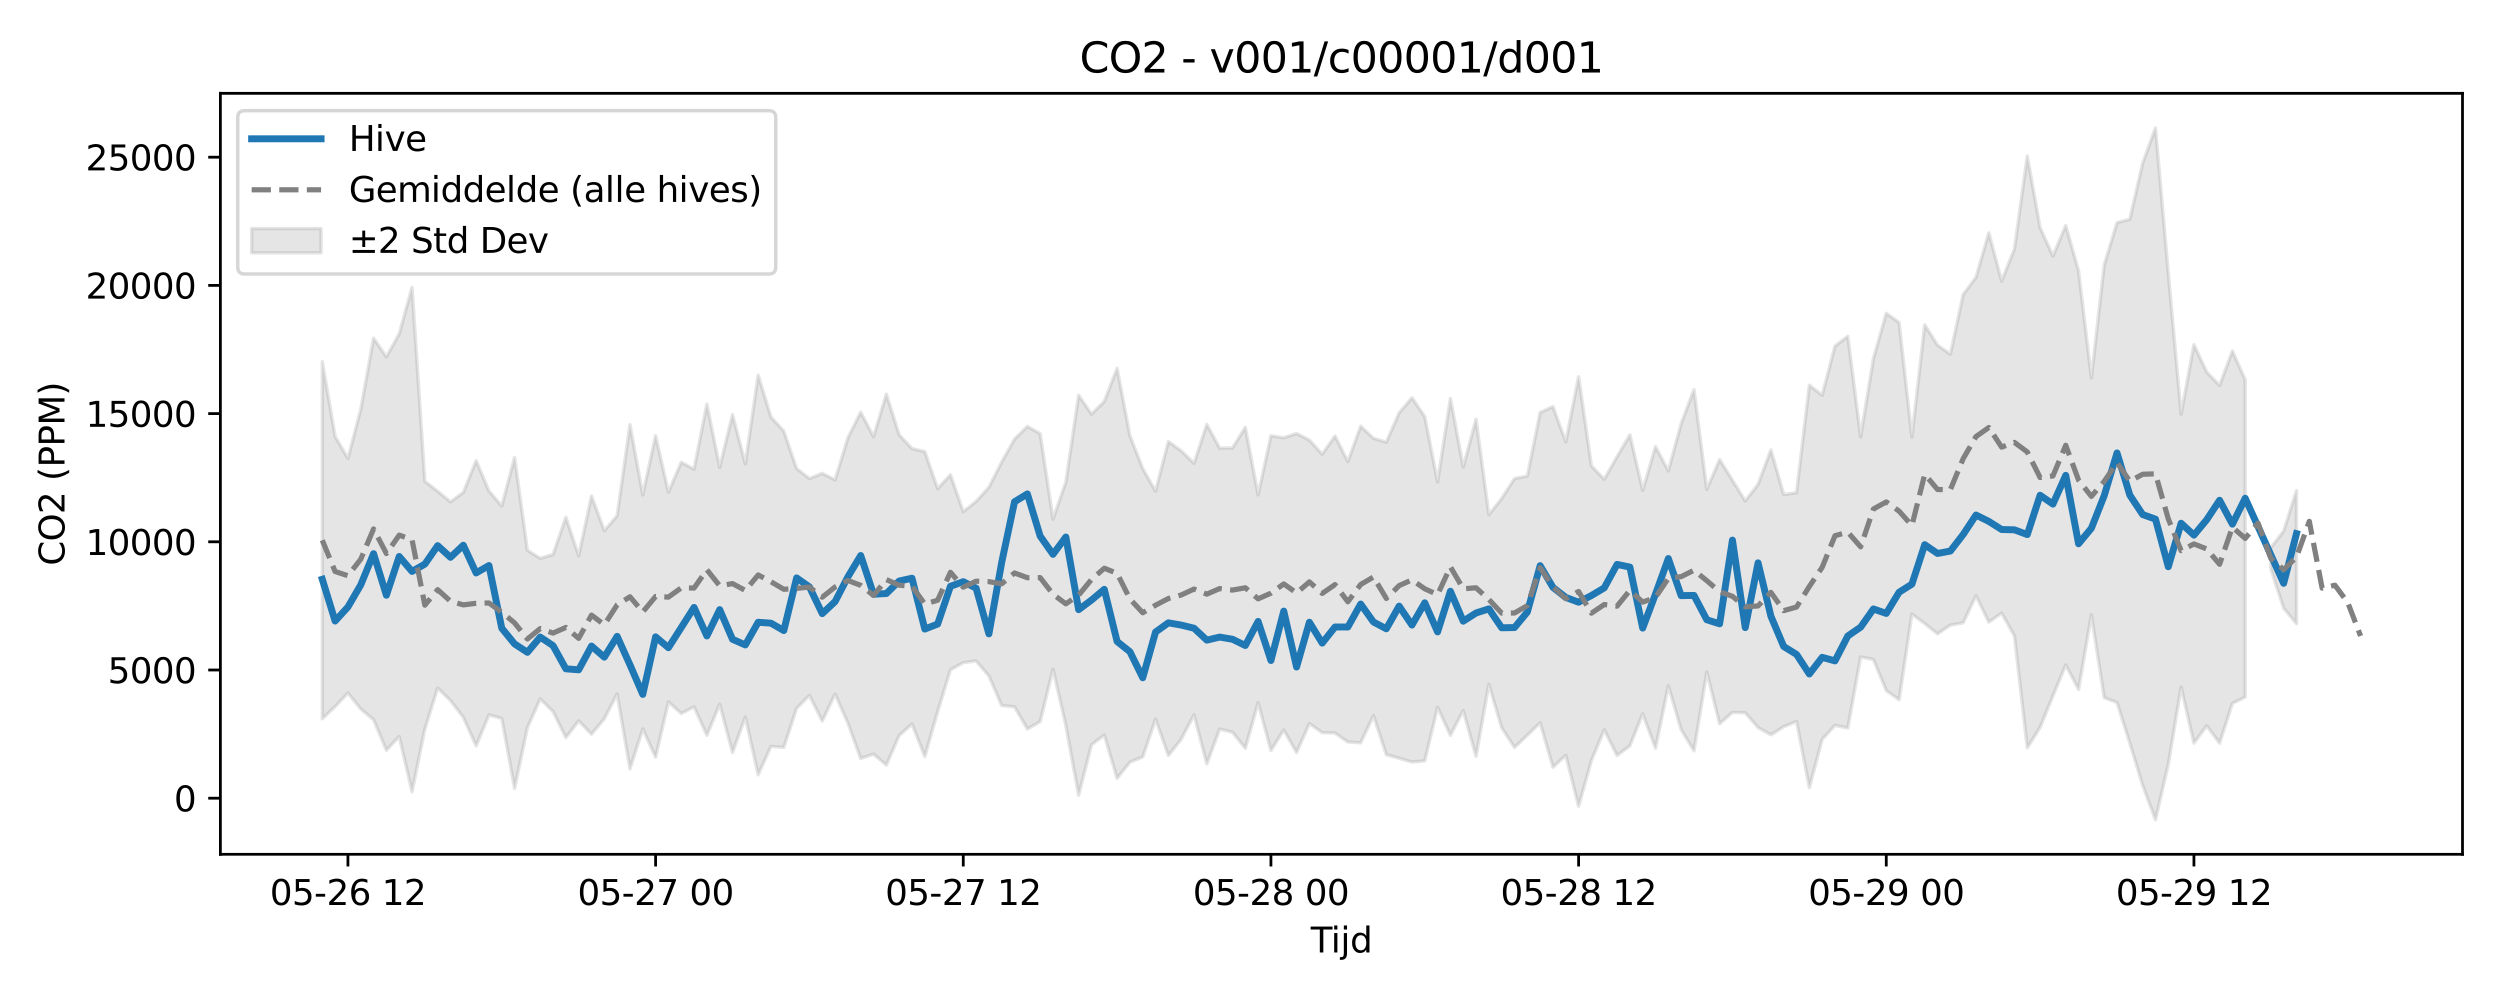 <?xml version="1.0" encoding="utf-8" standalone="no"?>
<!DOCTYPE svg PUBLIC "-//W3C//DTD SVG 1.1//EN"
  "http://www.w3.org/Graphics/SVG/1.1/DTD/svg11.dtd">
<svg xmlns:xlink="http://www.w3.org/1999/xlink" width="720pt" height="288pt" viewBox="0 0 720 288" xmlns="http://www.w3.org/2000/svg" version="1.1">
 <defs>
  <style type="text/css">*{stroke-linejoin: round; stroke-linecap: butt}</style>
 </defs>
 <g id="figure_1">
  <g id="patch_1">
   <path d="M 0 288 
L 720 288 
L 720 0 
L 0 0 
z
" style="fill: #ffffff"/>
  </g>
  <g id="axes_1">
   <g id="patch_2">
    <path d="M 63.47 246.04 
L 709.2 246.04 
L 709.2 26.88 
L 63.47 26.88 
z
" style="fill: #ffffff"/>
   </g>
   <g id="FillBetweenPolyCollection_1">
    <path d="M 92.821 104.162 
L 92.821 207.019 
L 96.513 203.504 
L 100.205 199.574 
L 103.897 204.184 
L 107.589 207.264 
L 111.281 216.071 
L 114.973 212.119 
L 118.665 228.04 
L 122.357 209.965 
L 126.049 198.149 
L 129.741 201.769 
L 133.433 206.581 
L 137.125 214.806 
L 140.817 205.906 
L 144.509 206.911 
L 148.201 227.052 
L 151.893 209.561 
L 155.585 201.297 
L 159.277 204.933 
L 162.969 212.427 
L 166.661 207.617 
L 170.353 211.452 
L 174.045 207.015 
L 177.737 199.862 
L 181.429 221.434 
L 185.121 209.955 
L 188.813 218.091 
L 192.505 202.158 
L 196.197 205.488 
L 199.889 203.591 
L 203.581 211.763 
L 207.273 202.818 
L 210.965 216.74 
L 214.657 206.501 
L 218.349 223.136 
L 222.041 214.968 
L 225.733 215.252 
L 229.425 203.984 
L 233.117 200.282 
L 236.809 207.665 
L 240.501 199.906 
L 244.193 208.233 
L 247.885 218.452 
L 251.577 217.189 
L 255.269 220.331 
L 258.961 211.844 
L 262.653 208.51 
L 266.345 217.869 
L 270.037 204.981 
L 273.729 192.898 
L 277.421 190.855 
L 281.113 190.357 
L 284.805 194.68 
L 288.497 203.202 
L 292.189 203.559 
L 295.881 209.953 
L 299.573 207.822 
L 303.265 192.745 
L 306.957 208.915 
L 310.649 228.996 
L 314.341 214.524 
L 318.033 211.687 
L 321.725 224.161 
L 325.417 219.502 
L 329.109 217.995 
L 332.801 207.125 
L 336.493 217.585 
L 340.185 212.889 
L 343.877 205.862 
L 347.569 219.993 
L 351.261 209.975 
L 354.953 210.873 
L 358.645 215.494 
L 362.337 202.399 
L 366.029 216.158 
L 369.721 210.248 
L 373.413 216.709 
L 377.105 208.397 
L 380.797 210.996 
L 384.489 211.128 
L 388.181 213.7 
L 391.873 213.912 
L 395.565 206.108 
L 399.257 217.351 
L 402.949 218.368 
L 406.641 219.471 
L 410.333 219.13 
L 414.025 203.71 
L 417.717 211.755 
L 421.409 204.645 
L 425.101 217.806 
L 428.793 197.071 
L 432.485 209.589 
L 436.177 215.253 
L 439.869 211.759 
L 443.561 208.184 
L 447.253 220.966 
L 450.945 217.549 
L 454.637 232.195 
L 458.329 219.021 
L 462.021 210.182 
L 465.713 217.596 
L 469.405 214.783 
L 473.097 205.595 
L 476.789 215.477 
L 480.481 197.493 
L 484.173 210.122 
L 487.865 216.236 
L 491.557 193.526 
L 495.249 208.45 
L 498.941 205.181 
L 502.633 205.273 
L 506.325 209.533 
L 510.017 211.618 
L 513.709 209.305 
L 517.401 207.764 
L 521.093 226.829 
L 524.785 212.937 
L 528.477 208.888 
L 532.169 209.665 
L 535.861 189.191 
L 539.553 189.944 
L 543.245 198.879 
L 546.937 201.524 
L 550.629 176.86 
L 554.321 179.592 
L 558.013 182.559 
L 561.705 180.027 
L 565.397 179.369 
L 569.089 171.576 
L 572.781 179.185 
L 576.473 176.586 
L 580.165 183.142 
L 583.857 215.368 
L 587.549 209.469 
L 591.241 200.409 
L 594.933 191.523 
L 598.625 198.546 
L 602.317 177.057 
L 606.009 200.939 
L 609.701 202.333 
L 613.393 214.022 
L 617.085 226.169 
L 620.777 236.078 
L 624.469 220.119 
L 628.161 197.903 
L 631.853 214.019 
L 635.545 209.035 
L 639.237 214.029 
L 642.929 202.581 
L 646.621 200.748 
L 646.621 109.358 
L 646.621 109.358 
L 642.929 101.085 
L 639.237 110.996 
L 635.545 107.178 
L 631.853 99.29 
L 628.161 119.26 
L 624.469 78.763 
L 620.777 36.842 
L 617.085 47.009 
L 613.393 63.155 
L 609.701 64.12 
L 606.009 76.327 
L 602.317 108.863 
L 598.625 77.986 
L 594.933 64.953 
L 591.241 73.747 
L 587.549 65.581 
L 583.857 44.952 
L 580.165 71.688 
L 576.473 80.958 
L 572.781 67.057 
L 569.089 79.87 
L 565.397 84.814 
L 561.705 102.009 
L 558.013 99.408 
L 554.321 93.571 
L 550.629 125.867 
L 546.937 92.896 
L 543.245 90.226 
L 539.553 103.232 
L 535.861 125.792 
L 532.169 96.859 
L 528.477 99.677 
L 524.785 113.832 
L 521.093 110.945 
L 517.401 141.891 
L 513.709 142.431 
L 510.017 129.575 
L 506.325 139.486 
L 502.633 144.285 
L 498.941 138.305 
L 495.249 132.369 
L 491.557 140.942 
L 487.865 112.222 
L 484.173 122.022 
L 480.481 135.612 
L 476.789 128.623 
L 473.097 141.229 
L 469.405 125.236 
L 465.713 131.543 
L 462.021 138.037 
L 458.329 134.17 
L 454.637 108.516 
L 450.945 127.281 
L 447.253 117.112 
L 443.561 118.808 
L 439.869 137.095 
L 436.177 137.828 
L 432.485 143.573 
L 428.793 148.225 
L 425.101 120.757 
L 421.409 134.51 
L 417.717 114.753 
L 414.025 138.798 
L 410.333 120.008 
L 406.641 114.548 
L 402.949 118.933 
L 399.257 127.36 
L 395.565 126.238 
L 391.873 122.756 
L 388.181 132.927 
L 384.489 125.594 
L 380.797 130.806 
L 377.105 126.76 
L 373.413 124.837 
L 369.721 126.087 
L 366.029 125.51 
L 362.337 142.529 
L 358.645 123.08 
L 354.953 129.006 
L 351.261 129.06 
L 347.569 122.231 
L 343.877 133.432 
L 340.185 129.834 
L 336.493 127.173 
L 332.801 141.461 
L 329.109 134.948 
L 325.417 125.483 
L 321.725 106.074 
L 318.033 115.623 
L 314.341 119.273 
L 310.649 113.829 
L 306.957 138.884 
L 303.265 149.516 
L 299.573 124.895 
L 295.881 122.815 
L 292.189 126.467 
L 288.497 133.057 
L 284.805 140.344 
L 281.113 144.416 
L 277.421 147.355 
L 273.729 136.744 
L 270.037 140.744 
L 266.345 130.066 
L 262.653 129.197 
L 258.961 125.223 
L 255.269 113.52 
L 251.577 125.776 
L 247.885 118.723 
L 244.193 126.106 
L 240.501 138.203 
L 236.809 136.317 
L 233.117 137.842 
L 229.425 134.938 
L 225.733 124.173 
L 222.041 120.122 
L 218.349 108.038 
L 214.657 133.609 
L 210.965 119.422 
L 207.273 134.602 
L 203.581 116.409 
L 199.889 135.128 
L 196.197 133.143 
L 192.505 141.768 
L 188.813 125.483 
L 185.121 142.528 
L 181.429 122.308 
L 177.737 148.546 
L 174.045 152.847 
L 170.353 142.853 
L 166.661 160.084 
L 162.969 148.984 
L 159.277 159.716 
L 155.585 160.78 
L 151.893 158.489 
L 148.201 131.742 
L 144.509 145.734 
L 140.817 141.401 
L 137.125 132.688 
L 133.433 141.833 
L 129.741 144.543 
L 126.049 141.492 
L 122.357 138.612 
L 118.665 82.777 
L 114.973 96.129 
L 111.281 102.77 
L 107.589 97.403 
L 103.897 117.913 
L 100.205 132.027 
L 96.513 125.696 
L 92.821 104.162 
z
" clip-path="url(#pf9801d2667)" style="fill: #808080; fill-opacity: 0.2; stroke: #808080; stroke-opacity: 0.2"/>
    <path d="M 654.005 157.761 
L 654.005 163.881 
L 657.697 175.182 
L 661.389 179.606 
L 661.389 141.308 
L 661.389 141.308 
L 657.697 152.931 
L 654.005 157.761 
z
" clip-path="url(#pf9801d2667)" style="fill: #808080; fill-opacity: 0.2; stroke: #808080; stroke-opacity: 0.2"/>
   </g>
   <g id="matplotlib.axis_1">
    <g id="xtick_1">
     <g id="line2d_1">
      <defs>
       <path id="m852d22d68c" d="M 0 0 
L 0 3.5 
" style="stroke: #000000; stroke-width: 0.8"/>
      </defs>
      <g>
       <use xlink:href="#m852d22d68c" x="100.205" y="246.04" style="stroke: #000000; stroke-width: 0.8"/>
      </g>
     </g>
     <g id="text_1">
      <!-- 05-26 12 -->
      <g transform="translate(77.725 260.638) scale(0.1 -0.1)">
       <defs>
        <path id="DejaVuSans-30" d="M 2034 4250 
Q 1547 4250 1301 3770 
Q 1056 3291 1056 2328 
Q 1056 1369 1301 889 
Q 1547 409 2034 409 
Q 2525 409 2770 889 
Q 3016 1369 3016 2328 
Q 3016 3291 2770 3770 
Q 2525 4250 2034 4250 
z
M 2034 4750 
Q 2819 4750 3233 4129 
Q 3647 3509 3647 2328 
Q 3647 1150 3233 529 
Q 2819 -91 2034 -91 
Q 1250 -91 836 529 
Q 422 1150 422 2328 
Q 422 3509 836 4129 
Q 1250 4750 2034 4750 
z
" transform="scale(0.016)"/>
        <path id="DejaVuSans-35" d="M 691 4666 
L 3169 4666 
L 3169 4134 
L 1269 4134 
L 1269 2991 
Q 1406 3038 1543 3061 
Q 1681 3084 1819 3084 
Q 2600 3084 3056 2656 
Q 3513 2228 3513 1497 
Q 3513 744 3044 326 
Q 2575 -91 1722 -91 
Q 1428 -91 1123 -41 
Q 819 9 494 109 
L 494 744 
Q 775 591 1075 516 
Q 1375 441 1709 441 
Q 2250 441 2565 725 
Q 2881 1009 2881 1497 
Q 2881 1984 2565 2268 
Q 2250 2553 1709 2553 
Q 1456 2553 1204 2497 
Q 953 2441 691 2322 
L 691 4666 
z
" transform="scale(0.016)"/>
        <path id="DejaVuSans-2d" d="M 313 2009 
L 1997 2009 
L 1997 1497 
L 313 1497 
L 313 2009 
z
" transform="scale(0.016)"/>
        <path id="DejaVuSans-32" d="M 1228 531 
L 3431 531 
L 3431 0 
L 469 0 
L 469 531 
Q 828 903 1448 1529 
Q 2069 2156 2228 2338 
Q 2531 2678 2651 2914 
Q 2772 3150 2772 3378 
Q 2772 3750 2511 3984 
Q 2250 4219 1831 4219 
Q 1534 4219 1204 4116 
Q 875 4013 500 3803 
L 500 4441 
Q 881 4594 1212 4672 
Q 1544 4750 1819 4750 
Q 2544 4750 2975 4387 
Q 3406 4025 3406 3419 
Q 3406 3131 3298 2873 
Q 3191 2616 2906 2266 
Q 2828 2175 2409 1742 
Q 1991 1309 1228 531 
z
" transform="scale(0.016)"/>
        <path id="DejaVuSans-36" d="M 2113 2584 
Q 1688 2584 1439 2293 
Q 1191 2003 1191 1497 
Q 1191 994 1439 701 
Q 1688 409 2113 409 
Q 2538 409 2786 701 
Q 3034 994 3034 1497 
Q 3034 2003 2786 2293 
Q 2538 2584 2113 2584 
z
M 3366 4563 
L 3366 3988 
Q 3128 4100 2886 4159 
Q 2644 4219 2406 4219 
Q 1781 4219 1451 3797 
Q 1122 3375 1075 2522 
Q 1259 2794 1537 2939 
Q 1816 3084 2150 3084 
Q 2853 3084 3261 2657 
Q 3669 2231 3669 1497 
Q 3669 778 3244 343 
Q 2819 -91 2113 -91 
Q 1303 -91 875 529 
Q 447 1150 447 2328 
Q 447 3434 972 4092 
Q 1497 4750 2381 4750 
Q 2619 4750 2861 4703 
Q 3103 4656 3366 4563 
z
" transform="scale(0.016)"/>
        <path id="DejaVuSans-20" transform="scale(0.016)"/>
        <path id="DejaVuSans-31" d="M 794 531 
L 1825 531 
L 1825 4091 
L 703 3866 
L 703 4441 
L 1819 4666 
L 2450 4666 
L 2450 531 
L 3481 531 
L 3481 0 
L 794 0 
L 794 531 
z
" transform="scale(0.016)"/>
       </defs>
       <use xlink:href="#DejaVuSans-30"/>
       <use xlink:href="#DejaVuSans-35" transform="translate(63.623 0)"/>
       <use xlink:href="#DejaVuSans-2d" transform="translate(127.246 0)"/>
       <use xlink:href="#DejaVuSans-32" transform="translate(163.33 0)"/>
       <use xlink:href="#DejaVuSans-36" transform="translate(226.953 0)"/>
       <use xlink:href="#DejaVuSans-20" transform="translate(290.576 0)"/>
       <use xlink:href="#DejaVuSans-31" transform="translate(322.363 0)"/>
       <use xlink:href="#DejaVuSans-32" transform="translate(385.986 0)"/>
      </g>
     </g>
    </g>
    <g id="xtick_2">
     <g id="line2d_2">
      <g>
       <use xlink:href="#m852d22d68c" x="188.813" y="246.04" style="stroke: #000000; stroke-width: 0.8"/>
      </g>
     </g>
     <g id="text_2">
      <!-- 05-27 00 -->
      <g transform="translate(166.333 260.638) scale(0.1 -0.1)">
       <defs>
        <path id="DejaVuSans-37" d="M 525 4666 
L 3525 4666 
L 3525 4397 
L 1831 0 
L 1172 0 
L 2766 4134 
L 525 4134 
L 525 4666 
z
" transform="scale(0.016)"/>
       </defs>
       <use xlink:href="#DejaVuSans-30"/>
       <use xlink:href="#DejaVuSans-35" transform="translate(63.623 0)"/>
       <use xlink:href="#DejaVuSans-2d" transform="translate(127.246 0)"/>
       <use xlink:href="#DejaVuSans-32" transform="translate(163.33 0)"/>
       <use xlink:href="#DejaVuSans-37" transform="translate(226.953 0)"/>
       <use xlink:href="#DejaVuSans-20" transform="translate(290.576 0)"/>
       <use xlink:href="#DejaVuSans-30" transform="translate(322.363 0)"/>
       <use xlink:href="#DejaVuSans-30" transform="translate(385.986 0)"/>
      </g>
     </g>
    </g>
    <g id="xtick_3">
     <g id="line2d_3">
      <g>
       <use xlink:href="#m852d22d68c" x="277.421" y="246.04" style="stroke: #000000; stroke-width: 0.8"/>
      </g>
     </g>
     <g id="text_3">
      <!-- 05-27 12 -->
      <g transform="translate(254.941 260.638) scale(0.1 -0.1)">
       <use xlink:href="#DejaVuSans-30"/>
       <use xlink:href="#DejaVuSans-35" transform="translate(63.623 0)"/>
       <use xlink:href="#DejaVuSans-2d" transform="translate(127.246 0)"/>
       <use xlink:href="#DejaVuSans-32" transform="translate(163.33 0)"/>
       <use xlink:href="#DejaVuSans-37" transform="translate(226.953 0)"/>
       <use xlink:href="#DejaVuSans-20" transform="translate(290.576 0)"/>
       <use xlink:href="#DejaVuSans-31" transform="translate(322.363 0)"/>
       <use xlink:href="#DejaVuSans-32" transform="translate(385.986 0)"/>
      </g>
     </g>
    </g>
    <g id="xtick_4">
     <g id="line2d_4">
      <g>
       <use xlink:href="#m852d22d68c" x="366.029" y="246.04" style="stroke: #000000; stroke-width: 0.8"/>
      </g>
     </g>
     <g id="text_4">
      <!-- 05-28 00 -->
      <g transform="translate(343.549 260.638) scale(0.1 -0.1)">
       <defs>
        <path id="DejaVuSans-38" d="M 2034 2216 
Q 1584 2216 1326 1975 
Q 1069 1734 1069 1313 
Q 1069 891 1326 650 
Q 1584 409 2034 409 
Q 2484 409 2743 651 
Q 3003 894 3003 1313 
Q 3003 1734 2745 1975 
Q 2488 2216 2034 2216 
z
M 1403 2484 
Q 997 2584 770 2862 
Q 544 3141 544 3541 
Q 544 4100 942 4425 
Q 1341 4750 2034 4750 
Q 2731 4750 3128 4425 
Q 3525 4100 3525 3541 
Q 3525 3141 3298 2862 
Q 3072 2584 2669 2484 
Q 3125 2378 3379 2068 
Q 3634 1759 3634 1313 
Q 3634 634 3220 271 
Q 2806 -91 2034 -91 
Q 1263 -91 848 271 
Q 434 634 434 1313 
Q 434 1759 690 2068 
Q 947 2378 1403 2484 
z
M 1172 3481 
Q 1172 3119 1398 2916 
Q 1625 2713 2034 2713 
Q 2441 2713 2670 2916 
Q 2900 3119 2900 3481 
Q 2900 3844 2670 4047 
Q 2441 4250 2034 4250 
Q 1625 4250 1398 4047 
Q 1172 3844 1172 3481 
z
" transform="scale(0.016)"/>
       </defs>
       <use xlink:href="#DejaVuSans-30"/>
       <use xlink:href="#DejaVuSans-35" transform="translate(63.623 0)"/>
       <use xlink:href="#DejaVuSans-2d" transform="translate(127.246 0)"/>
       <use xlink:href="#DejaVuSans-32" transform="translate(163.33 0)"/>
       <use xlink:href="#DejaVuSans-38" transform="translate(226.953 0)"/>
       <use xlink:href="#DejaVuSans-20" transform="translate(290.576 0)"/>
       <use xlink:href="#DejaVuSans-30" transform="translate(322.363 0)"/>
       <use xlink:href="#DejaVuSans-30" transform="translate(385.986 0)"/>
      </g>
     </g>
    </g>
    <g id="xtick_5">
     <g id="line2d_5">
      <g>
       <use xlink:href="#m852d22d68c" x="454.637" y="246.04" style="stroke: #000000; stroke-width: 0.8"/>
      </g>
     </g>
     <g id="text_5">
      <!-- 05-28 12 -->
      <g transform="translate(432.156 260.638) scale(0.1 -0.1)">
       <use xlink:href="#DejaVuSans-30"/>
       <use xlink:href="#DejaVuSans-35" transform="translate(63.623 0)"/>
       <use xlink:href="#DejaVuSans-2d" transform="translate(127.246 0)"/>
       <use xlink:href="#DejaVuSans-32" transform="translate(163.33 0)"/>
       <use xlink:href="#DejaVuSans-38" transform="translate(226.953 0)"/>
       <use xlink:href="#DejaVuSans-20" transform="translate(290.576 0)"/>
       <use xlink:href="#DejaVuSans-31" transform="translate(322.363 0)"/>
       <use xlink:href="#DejaVuSans-32" transform="translate(385.986 0)"/>
      </g>
     </g>
    </g>
    <g id="xtick_6">
     <g id="line2d_6">
      <g>
       <use xlink:href="#m852d22d68c" x="543.245" y="246.04" style="stroke: #000000; stroke-width: 0.8"/>
      </g>
     </g>
     <g id="text_6">
      <!-- 05-29 00 -->
      <g transform="translate(520.764 260.638) scale(0.1 -0.1)">
       <defs>
        <path id="DejaVuSans-39" d="M 703 97 
L 703 672 
Q 941 559 1184 500 
Q 1428 441 1663 441 
Q 2288 441 2617 861 
Q 2947 1281 2994 2138 
Q 2813 1869 2534 1725 
Q 2256 1581 1919 1581 
Q 1219 1581 811 2004 
Q 403 2428 403 3163 
Q 403 3881 828 4315 
Q 1253 4750 1959 4750 
Q 2769 4750 3195 4129 
Q 3622 3509 3622 2328 
Q 3622 1225 3098 567 
Q 2575 -91 1691 -91 
Q 1453 -91 1209 -44 
Q 966 3 703 97 
z
M 1959 2075 
Q 2384 2075 2632 2365 
Q 2881 2656 2881 3163 
Q 2881 3666 2632 3958 
Q 2384 4250 1959 4250 
Q 1534 4250 1286 3958 
Q 1038 3666 1038 3163 
Q 1038 2656 1286 2365 
Q 1534 2075 1959 2075 
z
" transform="scale(0.016)"/>
       </defs>
       <use xlink:href="#DejaVuSans-30"/>
       <use xlink:href="#DejaVuSans-35" transform="translate(63.623 0)"/>
       <use xlink:href="#DejaVuSans-2d" transform="translate(127.246 0)"/>
       <use xlink:href="#DejaVuSans-32" transform="translate(163.33 0)"/>
       <use xlink:href="#DejaVuSans-39" transform="translate(226.953 0)"/>
       <use xlink:href="#DejaVuSans-20" transform="translate(290.576 0)"/>
       <use xlink:href="#DejaVuSans-30" transform="translate(322.363 0)"/>
       <use xlink:href="#DejaVuSans-30" transform="translate(385.986 0)"/>
      </g>
     </g>
    </g>
    <g id="xtick_7">
     <g id="line2d_7">
      <g>
       <use xlink:href="#m852d22d68c" x="631.853" y="246.04" style="stroke: #000000; stroke-width: 0.8"/>
      </g>
     </g>
     <g id="text_7">
      <!-- 05-29 12 -->
      <g transform="translate(609.372 260.638) scale(0.1 -0.1)">
       <use xlink:href="#DejaVuSans-30"/>
       <use xlink:href="#DejaVuSans-35" transform="translate(63.623 0)"/>
       <use xlink:href="#DejaVuSans-2d" transform="translate(127.246 0)"/>
       <use xlink:href="#DejaVuSans-32" transform="translate(163.33 0)"/>
       <use xlink:href="#DejaVuSans-39" transform="translate(226.953 0)"/>
       <use xlink:href="#DejaVuSans-20" transform="translate(290.576 0)"/>
       <use xlink:href="#DejaVuSans-31" transform="translate(322.363 0)"/>
       <use xlink:href="#DejaVuSans-32" transform="translate(385.986 0)"/>
      </g>
     </g>
    </g>
    <g id="text_8">
     <!-- Tijd -->
     <g transform="translate(377.485 274.317) scale(0.1 -0.1)">
      <defs>
       <path id="DejaVuSans-54" d="M -19 4666 
L 3928 4666 
L 3928 4134 
L 2272 4134 
L 2272 0 
L 1638 0 
L 1638 4134 
L -19 4134 
L -19 4666 
z
" transform="scale(0.016)"/>
       <path id="DejaVuSans-69" d="M 603 3500 
L 1178 3500 
L 1178 0 
L 603 0 
L 603 3500 
z
M 603 4863 
L 1178 4863 
L 1178 4134 
L 603 4134 
L 603 4863 
z
" transform="scale(0.016)"/>
       <path id="DejaVuSans-6a" d="M 603 3500 
L 1178 3500 
L 1178 -63 
Q 1178 -731 923 -1031 
Q 669 -1331 103 -1331 
L -116 -1331 
L -116 -844 
L 38 -844 
Q 366 -844 484 -692 
Q 603 -541 603 -63 
L 603 3500 
z
M 603 4863 
L 1178 4863 
L 1178 4134 
L 603 4134 
L 603 4863 
z
" transform="scale(0.016)"/>
       <path id="DejaVuSans-64" d="M 2906 2969 
L 2906 4863 
L 3481 4863 
L 3481 0 
L 2906 0 
L 2906 525 
Q 2725 213 2448 61 
Q 2172 -91 1784 -91 
Q 1150 -91 751 415 
Q 353 922 353 1747 
Q 353 2572 751 3078 
Q 1150 3584 1784 3584 
Q 2172 3584 2448 3432 
Q 2725 3281 2906 2969 
z
M 947 1747 
Q 947 1113 1208 752 
Q 1469 391 1925 391 
Q 2381 391 2643 752 
Q 2906 1113 2906 1747 
Q 2906 2381 2643 2742 
Q 2381 3103 1925 3103 
Q 1469 3103 1208 2742 
Q 947 2381 947 1747 
z
" transform="scale(0.016)"/>
      </defs>
      <use xlink:href="#DejaVuSans-54"/>
      <use xlink:href="#DejaVuSans-69" transform="translate(57.959 0)"/>
      <use xlink:href="#DejaVuSans-6a" transform="translate(85.742 0)"/>
      <use xlink:href="#DejaVuSans-64" transform="translate(113.525 0)"/>
     </g>
    </g>
   </g>
   <g id="matplotlib.axis_2">
    <g id="ytick_1">
     <g id="line2d_8">
      <defs>
       <path id="m7658ff2fd2" d="M 0 0 
L -3.5 0 
" style="stroke: #000000; stroke-width: 0.8"/>
      </defs>
      <g>
       <use xlink:href="#m7658ff2fd2" x="63.47" y="229.886" style="stroke: #000000; stroke-width: 0.8"/>
      </g>
     </g>
     <g id="text_9">
      <!-- 0 -->
      <g transform="translate(50.108 233.685) scale(0.1 -0.1)">
       <use xlink:href="#DejaVuSans-30"/>
      </g>
     </g>
    </g>
    <g id="ytick_2">
     <g id="line2d_9">
      <g>
       <use xlink:href="#m7658ff2fd2" x="63.47" y="192.964" style="stroke: #000000; stroke-width: 0.8"/>
      </g>
     </g>
     <g id="text_10">
      <!-- 5000 -->
      <g transform="translate(31.02 196.763) scale(0.1 -0.1)">
       <use xlink:href="#DejaVuSans-35"/>
       <use xlink:href="#DejaVuSans-30" transform="translate(63.623 0)"/>
       <use xlink:href="#DejaVuSans-30" transform="translate(127.246 0)"/>
       <use xlink:href="#DejaVuSans-30" transform="translate(190.869 0)"/>
      </g>
     </g>
    </g>
    <g id="ytick_3">
     <g id="line2d_10">
      <g>
       <use xlink:href="#m7658ff2fd2" x="63.47" y="156.042" style="stroke: #000000; stroke-width: 0.8"/>
      </g>
     </g>
     <g id="text_11">
      <!-- 10000 -->
      <g transform="translate(24.657 159.841) scale(0.1 -0.1)">
       <use xlink:href="#DejaVuSans-31"/>
       <use xlink:href="#DejaVuSans-30" transform="translate(63.623 0)"/>
       <use xlink:href="#DejaVuSans-30" transform="translate(127.246 0)"/>
       <use xlink:href="#DejaVuSans-30" transform="translate(190.869 0)"/>
       <use xlink:href="#DejaVuSans-30" transform="translate(254.492 0)"/>
      </g>
     </g>
    </g>
    <g id="ytick_4">
     <g id="line2d_11">
      <g>
       <use xlink:href="#m7658ff2fd2" x="63.47" y="119.12" style="stroke: #000000; stroke-width: 0.8"/>
      </g>
     </g>
     <g id="text_12">
      <!-- 15000 -->
      <g transform="translate(24.657 122.92) scale(0.1 -0.1)">
       <use xlink:href="#DejaVuSans-31"/>
       <use xlink:href="#DejaVuSans-35" transform="translate(63.623 0)"/>
       <use xlink:href="#DejaVuSans-30" transform="translate(127.246 0)"/>
       <use xlink:href="#DejaVuSans-30" transform="translate(190.869 0)"/>
       <use xlink:href="#DejaVuSans-30" transform="translate(254.492 0)"/>
      </g>
     </g>
    </g>
    <g id="ytick_5">
     <g id="line2d_12">
      <g>
       <use xlink:href="#m7658ff2fd2" x="63.47" y="82.198" style="stroke: #000000; stroke-width: 0.8"/>
      </g>
     </g>
     <g id="text_13">
      <!-- 20000 -->
      <g transform="translate(24.657 85.998) scale(0.1 -0.1)">
       <use xlink:href="#DejaVuSans-32"/>
       <use xlink:href="#DejaVuSans-30" transform="translate(63.623 0)"/>
       <use xlink:href="#DejaVuSans-30" transform="translate(127.246 0)"/>
       <use xlink:href="#DejaVuSans-30" transform="translate(190.869 0)"/>
       <use xlink:href="#DejaVuSans-30" transform="translate(254.492 0)"/>
      </g>
     </g>
    </g>
    <g id="ytick_6">
     <g id="line2d_13">
      <g>
       <use xlink:href="#m7658ff2fd2" x="63.47" y="45.277" style="stroke: #000000; stroke-width: 0.8"/>
      </g>
     </g>
     <g id="text_14">
      <!-- 25000 -->
      <g transform="translate(24.657 49.076) scale(0.1 -0.1)">
       <use xlink:href="#DejaVuSans-32"/>
       <use xlink:href="#DejaVuSans-35" transform="translate(63.623 0)"/>
       <use xlink:href="#DejaVuSans-30" transform="translate(127.246 0)"/>
       <use xlink:href="#DejaVuSans-30" transform="translate(190.869 0)"/>
       <use xlink:href="#DejaVuSans-30" transform="translate(254.492 0)"/>
      </g>
     </g>
    </g>
    <g id="text_15">
     <!-- CO2 (PPM) -->
     <g transform="translate(18.578 162.903) rotate(-90) scale(0.1 -0.1)">
      <defs>
       <path id="DejaVuSans-43" d="M 4122 4306 
L 4122 3641 
Q 3803 3938 3442 4084 
Q 3081 4231 2675 4231 
Q 1875 4231 1450 3742 
Q 1025 3253 1025 2328 
Q 1025 1406 1450 917 
Q 1875 428 2675 428 
Q 3081 428 3442 575 
Q 3803 722 4122 1019 
L 4122 359 
Q 3791 134 3420 21 
Q 3050 -91 2638 -91 
Q 1578 -91 968 557 
Q 359 1206 359 2328 
Q 359 3453 968 4101 
Q 1578 4750 2638 4750 
Q 3056 4750 3426 4639 
Q 3797 4528 4122 4306 
z
" transform="scale(0.016)"/>
       <path id="DejaVuSans-4f" d="M 2522 4238 
Q 1834 4238 1429 3725 
Q 1025 3213 1025 2328 
Q 1025 1447 1429 934 
Q 1834 422 2522 422 
Q 3209 422 3611 934 
Q 4013 1447 4013 2328 
Q 4013 3213 3611 3725 
Q 3209 4238 2522 4238 
z
M 2522 4750 
Q 3503 4750 4090 4092 
Q 4678 3434 4678 2328 
Q 4678 1225 4090 567 
Q 3503 -91 2522 -91 
Q 1538 -91 948 565 
Q 359 1222 359 2328 
Q 359 3434 948 4092 
Q 1538 4750 2522 4750 
z
" transform="scale(0.016)"/>
       <path id="DejaVuSans-28" d="M 1984 4856 
Q 1566 4138 1362 3434 
Q 1159 2731 1159 2009 
Q 1159 1288 1364 580 
Q 1569 -128 1984 -844 
L 1484 -844 
Q 1016 -109 783 600 
Q 550 1309 550 2009 
Q 550 2706 781 3412 
Q 1013 4119 1484 4856 
L 1984 4856 
z
" transform="scale(0.016)"/>
       <path id="DejaVuSans-50" d="M 1259 4147 
L 1259 2394 
L 2053 2394 
Q 2494 2394 2734 2622 
Q 2975 2850 2975 3272 
Q 2975 3691 2734 3919 
Q 2494 4147 2053 4147 
L 1259 4147 
z
M 628 4666 
L 2053 4666 
Q 2838 4666 3239 4311 
Q 3641 3956 3641 3272 
Q 3641 2581 3239 2228 
Q 2838 1875 2053 1875 
L 1259 1875 
L 1259 0 
L 628 0 
L 628 4666 
z
" transform="scale(0.016)"/>
       <path id="DejaVuSans-4d" d="M 628 4666 
L 1569 4666 
L 2759 1491 
L 3956 4666 
L 4897 4666 
L 4897 0 
L 4281 0 
L 4281 4097 
L 3078 897 
L 2444 897 
L 1241 4097 
L 1241 0 
L 628 0 
L 628 4666 
z
" transform="scale(0.016)"/>
       <path id="DejaVuSans-29" d="M 513 4856 
L 1013 4856 
Q 1481 4119 1714 3412 
Q 1947 2706 1947 2009 
Q 1947 1309 1714 600 
Q 1481 -109 1013 -844 
L 513 -844 
Q 928 -128 1133 580 
Q 1338 1288 1338 2009 
Q 1338 2731 1133 3434 
Q 928 4138 513 4856 
z
" transform="scale(0.016)"/>
      </defs>
      <use xlink:href="#DejaVuSans-43"/>
      <use xlink:href="#DejaVuSans-4f" transform="translate(69.824 0)"/>
      <use xlink:href="#DejaVuSans-32" transform="translate(148.535 0)"/>
      <use xlink:href="#DejaVuSans-20" transform="translate(212.158 0)"/>
      <use xlink:href="#DejaVuSans-28" transform="translate(243.945 0)"/>
      <use xlink:href="#DejaVuSans-50" transform="translate(282.959 0)"/>
      <use xlink:href="#DejaVuSans-50" transform="translate(343.262 0)"/>
      <use xlink:href="#DejaVuSans-4d" transform="translate(403.564 0)"/>
      <use xlink:href="#DejaVuSans-29" transform="translate(489.844 0)"/>
     </g>
    </g>
   </g>
   <g id="line2d_14">
    <path d="M 92.821 166.838 
L 96.513 178.862 
L 100.205 174.811 
L 103.897 168.443 
L 107.589 159.464 
L 111.281 171.429 
L 114.973 160.266 
L 118.665 164.569 
L 122.357 162.466 
L 126.049 157.146 
L 129.741 160.507 
L 133.433 157.029 
L 137.125 165.009 
L 140.817 162.873 
L 144.509 180.927 
L 148.201 185.45 
L 151.893 187.866 
L 155.585 183.482 
L 159.277 185.941 
L 162.969 192.617 
L 166.661 192.905 
L 170.353 186.067 
L 174.045 189.257 
L 177.737 183.266 
L 181.429 191.462 
L 185.121 199.984 
L 188.813 183.416 
L 192.505 186.537 
L 199.889 174.939 
L 203.581 183.155 
L 207.273 175.579 
L 210.965 184.122 
L 214.657 185.735 
L 218.349 179.214 
L 222.041 179.475 
L 225.733 181.602 
L 229.425 166.443 
L 233.117 169.034 
L 236.809 176.721 
L 240.501 173.258 
L 244.193 166.132 
L 247.885 159.988 
L 251.577 171.128 
L 255.269 170.941 
L 258.961 167.335 
L 262.653 166.533 
L 266.345 181.169 
L 270.037 179.731 
L 273.729 168.856 
L 277.421 167.525 
L 281.113 169.378 
L 284.805 182.552 
L 288.497 161.923 
L 292.189 144.513 
L 295.881 142.248 
L 299.573 154.405 
L 303.265 159.648 
L 306.957 154.664 
L 310.649 175.579 
L 314.341 172.829 
L 318.033 169.735 
L 321.725 184.748 
L 325.417 187.696 
L 329.109 195.192 
L 332.801 182.023 
L 336.493 179.374 
L 340.185 180.027 
L 343.877 180.922 
L 347.569 184.364 
L 351.261 183.482 
L 354.953 184.105 
L 358.645 185.904 
L 362.337 178.973 
L 366.029 190.219 
L 369.721 176 
L 373.413 192.1 
L 377.105 179.202 
L 380.797 185.213 
L 384.489 180.57 
L 388.181 180.577 
L 391.873 173.969 
L 395.565 179.143 
L 399.257 181.09 
L 402.949 174.567 
L 406.641 180.017 
L 410.333 173.609 
L 414.025 181.988 
L 417.717 170.284 
L 421.409 178.904 
L 425.101 176.541 
L 428.793 175.352 
L 432.485 180.799 
L 436.177 180.735 
L 439.869 176.278 
L 443.561 162.914 
L 447.253 169.167 
L 450.945 172.061 
L 454.637 173.435 
L 458.329 171.512 
L 462.021 169.309 
L 465.713 162.553 
L 469.405 163.318 
L 473.097 180.89 
L 476.789 171.084 
L 480.481 160.864 
L 484.173 171.544 
L 487.865 171.485 
L 491.557 178.488 
L 495.249 179.662 
L 498.941 155.557 
L 502.633 180.75 
L 506.325 162.102 
L 510.017 177.467 
L 513.709 186.197 
L 517.401 188.467 
L 521.093 194.106 
L 524.785 189.314 
L 528.477 190.333 
L 532.169 183.165 
L 535.861 180.625 
L 539.553 175.379 
L 543.245 176.669 
L 546.937 170.57 
L 550.629 168.231 
L 554.321 156.872 
L 558.013 159.397 
L 561.705 158.705 
L 565.397 153.923 
L 569.089 148.335 
L 572.781 150.167 
L 576.473 152.5 
L 580.165 152.589 
L 583.857 153.955 
L 587.549 142.63 
L 591.241 145.182 
L 594.933 136.906 
L 598.625 156.606 
L 602.317 152.133 
L 606.009 142.763 
L 609.701 130.455 
L 613.393 142.607 
L 617.085 148.188 
L 620.777 149.514 
L 624.469 163.222 
L 628.161 150.698 
L 631.853 154.122 
L 635.545 149.664 
L 639.237 144.076 
L 642.929 150.952 
L 646.621 143.494 
L 657.697 167.99 
L 661.389 153.686 
L 661.389 153.686 
" clip-path="url(#pf9801d2667)" style="fill: none; stroke: #1f77b4; stroke-width: 2; stroke-linecap: square"/>
   </g>
   <g id="line2d_15">
    <path d="M 92.821 155.59 
L 96.513 164.6 
L 100.205 165.801 
L 103.897 161.049 
L 107.589 152.334 
L 111.281 159.42 
L 114.973 154.124 
L 118.665 155.409 
L 122.357 174.288 
L 126.049 169.82 
L 129.741 173.156 
L 133.433 174.207 
L 137.125 173.747 
L 140.817 173.654 
L 144.509 176.323 
L 148.201 179.397 
L 151.893 184.025 
L 155.585 181.039 
L 159.277 182.325 
L 162.969 180.705 
L 166.661 183.851 
L 170.353 177.152 
L 174.045 179.931 
L 177.737 174.204 
L 181.429 171.871 
L 185.121 176.242 
L 188.813 171.787 
L 192.505 171.963 
L 196.197 169.316 
L 199.889 169.36 
L 203.581 164.086 
L 207.273 168.71 
L 210.965 168.081 
L 214.657 170.055 
L 218.349 165.587 
L 222.041 167.545 
L 225.733 169.712 
L 229.425 169.461 
L 233.117 169.062 
L 236.809 171.991 
L 240.501 169.054 
L 244.193 167.17 
L 247.885 168.587 
L 251.577 171.483 
L 255.269 166.925 
L 258.961 168.534 
L 262.653 168.854 
L 266.345 173.968 
L 270.037 172.862 
L 273.729 164.821 
L 277.421 169.105 
L 281.113 167.386 
L 284.805 167.512 
L 288.497 168.13 
L 292.189 165.013 
L 295.881 166.384 
L 299.573 166.358 
L 303.265 171.13 
L 306.957 173.9 
L 310.649 171.413 
L 314.341 166.899 
L 318.033 163.655 
L 321.725 165.117 
L 325.417 172.492 
L 329.109 176.472 
L 332.801 174.293 
L 336.493 172.379 
L 340.185 171.361 
L 343.877 169.647 
L 347.569 171.112 
L 351.261 169.517 
L 354.953 169.939 
L 358.645 169.287 
L 362.337 172.464 
L 366.029 170.834 
L 369.721 168.167 
L 373.413 170.773 
L 377.105 167.579 
L 380.797 170.901 
L 384.489 168.361 
L 388.181 173.314 
L 391.873 168.334 
L 395.565 166.173 
L 399.257 172.356 
L 402.949 168.651 
L 406.641 167.009 
L 410.333 169.569 
L 414.025 171.254 
L 417.717 163.254 
L 421.409 169.577 
L 425.101 169.282 
L 428.793 172.648 
L 432.485 176.581 
L 436.177 176.54 
L 439.869 174.427 
L 443.561 163.496 
L 447.253 169.039 
L 450.945 172.415 
L 454.637 170.355 
L 458.329 176.595 
L 462.021 174.109 
L 465.713 174.57 
L 469.405 170.01 
L 473.097 173.412 
L 476.789 172.05 
L 480.481 166.552 
L 484.173 166.072 
L 487.865 164.229 
L 491.557 167.234 
L 495.249 170.41 
L 498.941 171.743 
L 502.633 174.779 
L 506.325 174.509 
L 510.017 170.596 
L 513.709 175.868 
L 517.401 174.828 
L 521.093 168.887 
L 524.785 163.385 
L 528.477 154.282 
L 532.169 153.262 
L 535.861 157.491 
L 539.553 146.588 
L 543.245 144.552 
L 546.937 147.21 
L 550.629 151.364 
L 554.321 136.582 
L 558.013 140.983 
L 561.705 141.018 
L 565.397 132.091 
L 569.089 125.723 
L 572.781 123.121 
L 576.473 128.772 
L 580.165 127.415 
L 583.857 130.16 
L 587.549 137.525 
L 591.241 137.078 
L 594.933 128.238 
L 598.625 138.266 
L 602.317 142.96 
L 606.009 138.633 
L 609.701 133.226 
L 613.393 138.589 
L 617.085 136.589 
L 620.777 136.46 
L 624.469 149.441 
L 628.161 158.581 
L 631.853 156.655 
L 635.545 158.107 
L 639.237 162.513 
L 642.929 151.833 
L 646.621 155.053 
L 650.313 150.663 
L 654.005 160.821 
L 657.697 164.057 
L 661.389 160.457 
L 665.081 150.142 
L 668.773 169.373 
L 672.465 168.551 
L 676.157 173.531 
L 679.849 183.157 
L 679.849 183.157 
" clip-path="url(#pf9801d2667)" style="fill: none; stroke-dasharray: 5.55,2.4; stroke-dashoffset: 0; stroke: #808080; stroke-width: 1.5"/>
   </g>
   <g id="patch_3">
    <path d="M 63.47 246.04 
L 63.47 26.88 
" style="fill: none; stroke: #000000; stroke-width: 0.8; stroke-linejoin: miter; stroke-linecap: square"/>
   </g>
   <g id="patch_4">
    <path d="M 709.2 246.04 
L 709.2 26.88 
" style="fill: none; stroke: #000000; stroke-width: 0.8; stroke-linejoin: miter; stroke-linecap: square"/>
   </g>
   <g id="patch_5">
    <path d="M 63.47 246.04 
L 709.2 246.04 
" style="fill: none; stroke: #000000; stroke-width: 0.8; stroke-linejoin: miter; stroke-linecap: square"/>
   </g>
   <g id="patch_6">
    <path d="M 63.47 26.88 
L 709.2 26.88 
" style="fill: none; stroke: #000000; stroke-width: 0.8; stroke-linejoin: miter; stroke-linecap: square"/>
   </g>
   <g id="text_16">
    <!-- CO2 - v001/c00001/d001 -->
    <g transform="translate(310.932 20.88) scale(0.12 -0.12)">
     <defs>
      <path id="DejaVuSans-76" d="M 191 3500 
L 800 3500 
L 1894 563 
L 2988 3500 
L 3597 3500 
L 2284 0 
L 1503 0 
L 191 3500 
z
" transform="scale(0.016)"/>
      <path id="DejaVuSans-2f" d="M 1625 4666 
L 2156 4666 
L 531 -594 
L 0 -594 
L 1625 4666 
z
" transform="scale(0.016)"/>
      <path id="DejaVuSans-63" d="M 3122 3366 
L 3122 2828 
Q 2878 2963 2633 3030 
Q 2388 3097 2138 3097 
Q 1578 3097 1268 2742 
Q 959 2388 959 1747 
Q 959 1106 1268 751 
Q 1578 397 2138 397 
Q 2388 397 2633 464 
Q 2878 531 3122 666 
L 3122 134 
Q 2881 22 2623 -34 
Q 2366 -91 2075 -91 
Q 1284 -91 818 406 
Q 353 903 353 1747 
Q 353 2603 823 3093 
Q 1294 3584 2113 3584 
Q 2378 3584 2631 3529 
Q 2884 3475 3122 3366 
z
" transform="scale(0.016)"/>
     </defs>
     <use xlink:href="#DejaVuSans-43"/>
     <use xlink:href="#DejaVuSans-4f" transform="translate(69.824 0)"/>
     <use xlink:href="#DejaVuSans-32" transform="translate(148.535 0)"/>
     <use xlink:href="#DejaVuSans-20" transform="translate(212.158 0)"/>
     <use xlink:href="#DejaVuSans-2d" transform="translate(243.945 0)"/>
     <use xlink:href="#DejaVuSans-20" transform="translate(280.029 0)"/>
     <use xlink:href="#DejaVuSans-76" transform="translate(311.816 0)"/>
     <use xlink:href="#DejaVuSans-30" transform="translate(370.996 0)"/>
     <use xlink:href="#DejaVuSans-30" transform="translate(434.619 0)"/>
     <use xlink:href="#DejaVuSans-31" transform="translate(498.242 0)"/>
     <use xlink:href="#DejaVuSans-2f" transform="translate(561.865 0)"/>
     <use xlink:href="#DejaVuSans-63" transform="translate(595.557 0)"/>
     <use xlink:href="#DejaVuSans-30" transform="translate(650.537 0)"/>
     <use xlink:href="#DejaVuSans-30" transform="translate(714.16 0)"/>
     <use xlink:href="#DejaVuSans-30" transform="translate(777.783 0)"/>
     <use xlink:href="#DejaVuSans-30" transform="translate(841.406 0)"/>
     <use xlink:href="#DejaVuSans-31" transform="translate(905.029 0)"/>
     <use xlink:href="#DejaVuSans-2f" transform="translate(968.652 0)"/>
     <use xlink:href="#DejaVuSans-64" transform="translate(1002.344 0)"/>
     <use xlink:href="#DejaVuSans-30" transform="translate(1065.82 0)"/>
     <use xlink:href="#DejaVuSans-30" transform="translate(1129.443 0)"/>
     <use xlink:href="#DejaVuSans-31" transform="translate(1193.066 0)"/>
    </g>
   </g>
   <g id="legend_1">
    <g id="patch_7">
     <path d="M 70.47 78.914 
L 221.414 78.914 
Q 223.414 78.914 223.414 76.914 
L 223.414 33.88 
Q 223.414 31.88 221.414 31.88 
L 70.47 31.88 
Q 68.47 31.88 68.47 33.88 
L 68.47 76.914 
Q 68.47 78.914 70.47 78.914 
z
" style="fill: #ffffff; opacity: 0.8; stroke: #cccccc; stroke-linejoin: miter"/>
    </g>
    <g id="line2d_16">
     <path d="M 72.47 39.978 
L 82.47 39.978 
L 92.47 39.978 
" style="fill: none; stroke: #1f77b4; stroke-width: 2; stroke-linecap: square"/>
    </g>
    <g id="text_17">
     <!-- Hive -->
     <g transform="translate(100.47 43.478) scale(0.1 -0.1)">
      <defs>
       <path id="DejaVuSans-48" d="M 628 4666 
L 1259 4666 
L 1259 2753 
L 3553 2753 
L 3553 4666 
L 4184 4666 
L 4184 0 
L 3553 0 
L 3553 2222 
L 1259 2222 
L 1259 0 
L 628 0 
L 628 4666 
z
" transform="scale(0.016)"/>
       <path id="DejaVuSans-65" d="M 3597 1894 
L 3597 1613 
L 953 1613 
Q 991 1019 1311 708 
Q 1631 397 2203 397 
Q 2534 397 2845 478 
Q 3156 559 3463 722 
L 3463 178 
Q 3153 47 2828 -22 
Q 2503 -91 2169 -91 
Q 1331 -91 842 396 
Q 353 884 353 1716 
Q 353 2575 817 3079 
Q 1281 3584 2069 3584 
Q 2775 3584 3186 3129 
Q 3597 2675 3597 1894 
z
M 3022 2063 
Q 3016 2534 2758 2815 
Q 2500 3097 2075 3097 
Q 1594 3097 1305 2825 
Q 1016 2553 972 2059 
L 3022 2063 
z
" transform="scale(0.016)"/>
      </defs>
      <use xlink:href="#DejaVuSans-48"/>
      <use xlink:href="#DejaVuSans-69" transform="translate(75.195 0)"/>
      <use xlink:href="#DejaVuSans-76" transform="translate(102.979 0)"/>
      <use xlink:href="#DejaVuSans-65" transform="translate(162.158 0)"/>
     </g>
    </g>
    <g id="line2d_17">
     <path d="M 72.47 54.657 
L 82.47 54.657 
L 92.47 54.657 
" style="fill: none; stroke-dasharray: 5.55,2.4; stroke-dashoffset: 0; stroke: #808080; stroke-width: 1.5"/>
    </g>
    <g id="text_18">
     <!-- Gemiddelde (alle hives) -->
     <g transform="translate(100.47 58.157) scale(0.1 -0.1)">
      <defs>
       <path id="DejaVuSans-47" d="M 3809 666 
L 3809 1919 
L 2778 1919 
L 2778 2438 
L 4434 2438 
L 4434 434 
Q 4069 175 3628 42 
Q 3188 -91 2688 -91 
Q 1594 -91 976 548 
Q 359 1188 359 2328 
Q 359 3472 976 4111 
Q 1594 4750 2688 4750 
Q 3144 4750 3555 4637 
Q 3966 4525 4313 4306 
L 4313 3634 
Q 3963 3931 3569 4081 
Q 3175 4231 2741 4231 
Q 1884 4231 1454 3753 
Q 1025 3275 1025 2328 
Q 1025 1384 1454 906 
Q 1884 428 2741 428 
Q 3075 428 3337 486 
Q 3600 544 3809 666 
z
" transform="scale(0.016)"/>
       <path id="DejaVuSans-6d" d="M 3328 2828 
Q 3544 3216 3844 3400 
Q 4144 3584 4550 3584 
Q 5097 3584 5394 3201 
Q 5691 2819 5691 2113 
L 5691 0 
L 5113 0 
L 5113 2094 
Q 5113 2597 4934 2840 
Q 4756 3084 4391 3084 
Q 3944 3084 3684 2787 
Q 3425 2491 3425 1978 
L 3425 0 
L 2847 0 
L 2847 2094 
Q 2847 2600 2669 2842 
Q 2491 3084 2119 3084 
Q 1678 3084 1418 2786 
Q 1159 2488 1159 1978 
L 1159 0 
L 581 0 
L 581 3500 
L 1159 3500 
L 1159 2956 
Q 1356 3278 1631 3431 
Q 1906 3584 2284 3584 
Q 2666 3584 2933 3390 
Q 3200 3197 3328 2828 
z
" transform="scale(0.016)"/>
       <path id="DejaVuSans-6c" d="M 603 4863 
L 1178 4863 
L 1178 0 
L 603 0 
L 603 4863 
z
" transform="scale(0.016)"/>
       <path id="DejaVuSans-61" d="M 2194 1759 
Q 1497 1759 1228 1600 
Q 959 1441 959 1056 
Q 959 750 1161 570 
Q 1363 391 1709 391 
Q 2188 391 2477 730 
Q 2766 1069 2766 1631 
L 2766 1759 
L 2194 1759 
z
M 3341 1997 
L 3341 0 
L 2766 0 
L 2766 531 
Q 2569 213 2275 61 
Q 1981 -91 1556 -91 
Q 1019 -91 701 211 
Q 384 513 384 1019 
Q 384 1609 779 1909 
Q 1175 2209 1959 2209 
L 2766 2209 
L 2766 2266 
Q 2766 2663 2505 2880 
Q 2244 3097 1772 3097 
Q 1472 3097 1187 3025 
Q 903 2953 641 2809 
L 641 3341 
Q 956 3463 1253 3523 
Q 1550 3584 1831 3584 
Q 2591 3584 2966 3190 
Q 3341 2797 3341 1997 
z
" transform="scale(0.016)"/>
       <path id="DejaVuSans-68" d="M 3513 2113 
L 3513 0 
L 2938 0 
L 2938 2094 
Q 2938 2591 2744 2837 
Q 2550 3084 2163 3084 
Q 1697 3084 1428 2787 
Q 1159 2491 1159 1978 
L 1159 0 
L 581 0 
L 581 4863 
L 1159 4863 
L 1159 2956 
Q 1366 3272 1645 3428 
Q 1925 3584 2291 3584 
Q 2894 3584 3203 3211 
Q 3513 2838 3513 2113 
z
" transform="scale(0.016)"/>
       <path id="DejaVuSans-73" d="M 2834 3397 
L 2834 2853 
Q 2591 2978 2328 3040 
Q 2066 3103 1784 3103 
Q 1356 3103 1142 2972 
Q 928 2841 928 2578 
Q 928 2378 1081 2264 
Q 1234 2150 1697 2047 
L 1894 2003 
Q 2506 1872 2764 1633 
Q 3022 1394 3022 966 
Q 3022 478 2636 193 
Q 2250 -91 1575 -91 
Q 1294 -91 989 -36 
Q 684 19 347 128 
L 347 722 
Q 666 556 975 473 
Q 1284 391 1588 391 
Q 1994 391 2212 530 
Q 2431 669 2431 922 
Q 2431 1156 2273 1281 
Q 2116 1406 1581 1522 
L 1381 1569 
Q 847 1681 609 1914 
Q 372 2147 372 2553 
Q 372 3047 722 3315 
Q 1072 3584 1716 3584 
Q 2034 3584 2315 3537 
Q 2597 3491 2834 3397 
z
" transform="scale(0.016)"/>
      </defs>
      <use xlink:href="#DejaVuSans-47"/>
      <use xlink:href="#DejaVuSans-65" transform="translate(77.49 0)"/>
      <use xlink:href="#DejaVuSans-6d" transform="translate(139.014 0)"/>
      <use xlink:href="#DejaVuSans-69" transform="translate(236.426 0)"/>
      <use xlink:href="#DejaVuSans-64" transform="translate(264.209 0)"/>
      <use xlink:href="#DejaVuSans-64" transform="translate(327.686 0)"/>
      <use xlink:href="#DejaVuSans-65" transform="translate(391.162 0)"/>
      <use xlink:href="#DejaVuSans-6c" transform="translate(452.686 0)"/>
      <use xlink:href="#DejaVuSans-64" transform="translate(480.469 0)"/>
      <use xlink:href="#DejaVuSans-65" transform="translate(543.945 0)"/>
      <use xlink:href="#DejaVuSans-20" transform="translate(605.469 0)"/>
      <use xlink:href="#DejaVuSans-28" transform="translate(637.256 0)"/>
      <use xlink:href="#DejaVuSans-61" transform="translate(676.27 0)"/>
      <use xlink:href="#DejaVuSans-6c" transform="translate(737.549 0)"/>
      <use xlink:href="#DejaVuSans-6c" transform="translate(765.332 0)"/>
      <use xlink:href="#DejaVuSans-65" transform="translate(793.115 0)"/>
      <use xlink:href="#DejaVuSans-20" transform="translate(854.639 0)"/>
      <use xlink:href="#DejaVuSans-68" transform="translate(886.426 0)"/>
      <use xlink:href="#DejaVuSans-69" transform="translate(949.805 0)"/>
      <use xlink:href="#DejaVuSans-76" transform="translate(977.588 0)"/>
      <use xlink:href="#DejaVuSans-65" transform="translate(1036.768 0)"/>
      <use xlink:href="#DejaVuSans-73" transform="translate(1098.291 0)"/>
      <use xlink:href="#DejaVuSans-29" transform="translate(1150.391 0)"/>
     </g>
    </g>
    <g id="patch_8">
     <path d="M 72.47 72.835 
L 92.47 72.835 
L 92.47 65.835 
L 72.47 65.835 
z
" style="fill: #808080; fill-opacity: 0.2; stroke: #808080; stroke-opacity: 0.2; stroke-linejoin: miter"/>
    </g>
    <g id="text_19">
     <!-- ±2 Std Dev -->
     <g transform="translate(100.47 72.835) scale(0.1 -0.1)">
      <defs>
       <path id="DejaVuSans-b1" d="M 2944 4013 
L 2944 2803 
L 4684 2803 
L 4684 2272 
L 2944 2272 
L 2944 1063 
L 2419 1063 
L 2419 2272 
L 678 2272 
L 678 2803 
L 2419 2803 
L 2419 4013 
L 2944 4013 
z
M 678 531 
L 4684 531 
L 4684 0 
L 678 0 
L 678 531 
z
" transform="scale(0.016)"/>
       <path id="DejaVuSans-53" d="M 3425 4513 
L 3425 3897 
Q 3066 4069 2747 4153 
Q 2428 4238 2131 4238 
Q 1616 4238 1336 4038 
Q 1056 3838 1056 3469 
Q 1056 3159 1242 3001 
Q 1428 2844 1947 2747 
L 2328 2669 
Q 3034 2534 3370 2195 
Q 3706 1856 3706 1288 
Q 3706 609 3251 259 
Q 2797 -91 1919 -91 
Q 1588 -91 1214 -16 
Q 841 59 441 206 
L 441 856 
Q 825 641 1194 531 
Q 1563 422 1919 422 
Q 2459 422 2753 634 
Q 3047 847 3047 1241 
Q 3047 1584 2836 1778 
Q 2625 1972 2144 2069 
L 1759 2144 
Q 1053 2284 737 2584 
Q 422 2884 422 3419 
Q 422 4038 858 4394 
Q 1294 4750 2059 4750 
Q 2388 4750 2728 4690 
Q 3069 4631 3425 4513 
z
" transform="scale(0.016)"/>
       <path id="DejaVuSans-74" d="M 1172 4494 
L 1172 3500 
L 2356 3500 
L 2356 3053 
L 1172 3053 
L 1172 1153 
Q 1172 725 1289 603 
Q 1406 481 1766 481 
L 2356 481 
L 2356 0 
L 1766 0 
Q 1100 0 847 248 
Q 594 497 594 1153 
L 594 3053 
L 172 3053 
L 172 3500 
L 594 3500 
L 594 4494 
L 1172 4494 
z
" transform="scale(0.016)"/>
       <path id="DejaVuSans-44" d="M 1259 4147 
L 1259 519 
L 2022 519 
Q 2988 519 3436 956 
Q 3884 1394 3884 2338 
Q 3884 3275 3436 3711 
Q 2988 4147 2022 4147 
L 1259 4147 
z
M 628 4666 
L 1925 4666 
Q 3281 4666 3915 4102 
Q 4550 3538 4550 2338 
Q 4550 1131 3912 565 
Q 3275 0 1925 0 
L 628 0 
L 628 4666 
z
" transform="scale(0.016)"/>
      </defs>
      <use xlink:href="#DejaVuSans-b1"/>
      <use xlink:href="#DejaVuSans-32" transform="translate(83.789 0)"/>
      <use xlink:href="#DejaVuSans-20" transform="translate(147.412 0)"/>
      <use xlink:href="#DejaVuSans-53" transform="translate(179.199 0)"/>
      <use xlink:href="#DejaVuSans-74" transform="translate(242.676 0)"/>
      <use xlink:href="#DejaVuSans-64" transform="translate(281.885 0)"/>
      <use xlink:href="#DejaVuSans-20" transform="translate(345.361 0)"/>
      <use xlink:href="#DejaVuSans-44" transform="translate(377.148 0)"/>
      <use xlink:href="#DejaVuSans-65" transform="translate(454.15 0)"/>
      <use xlink:href="#DejaVuSans-76" transform="translate(515.674 0)"/>
     </g>
    </g>
   </g>
  </g>
 </g>
 <defs>
  <clipPath id="pf9801d2667">
   <rect x="63.47" y="26.88" width="645.73" height="219.16"/>
  </clipPath>
 </defs>
</svg>
